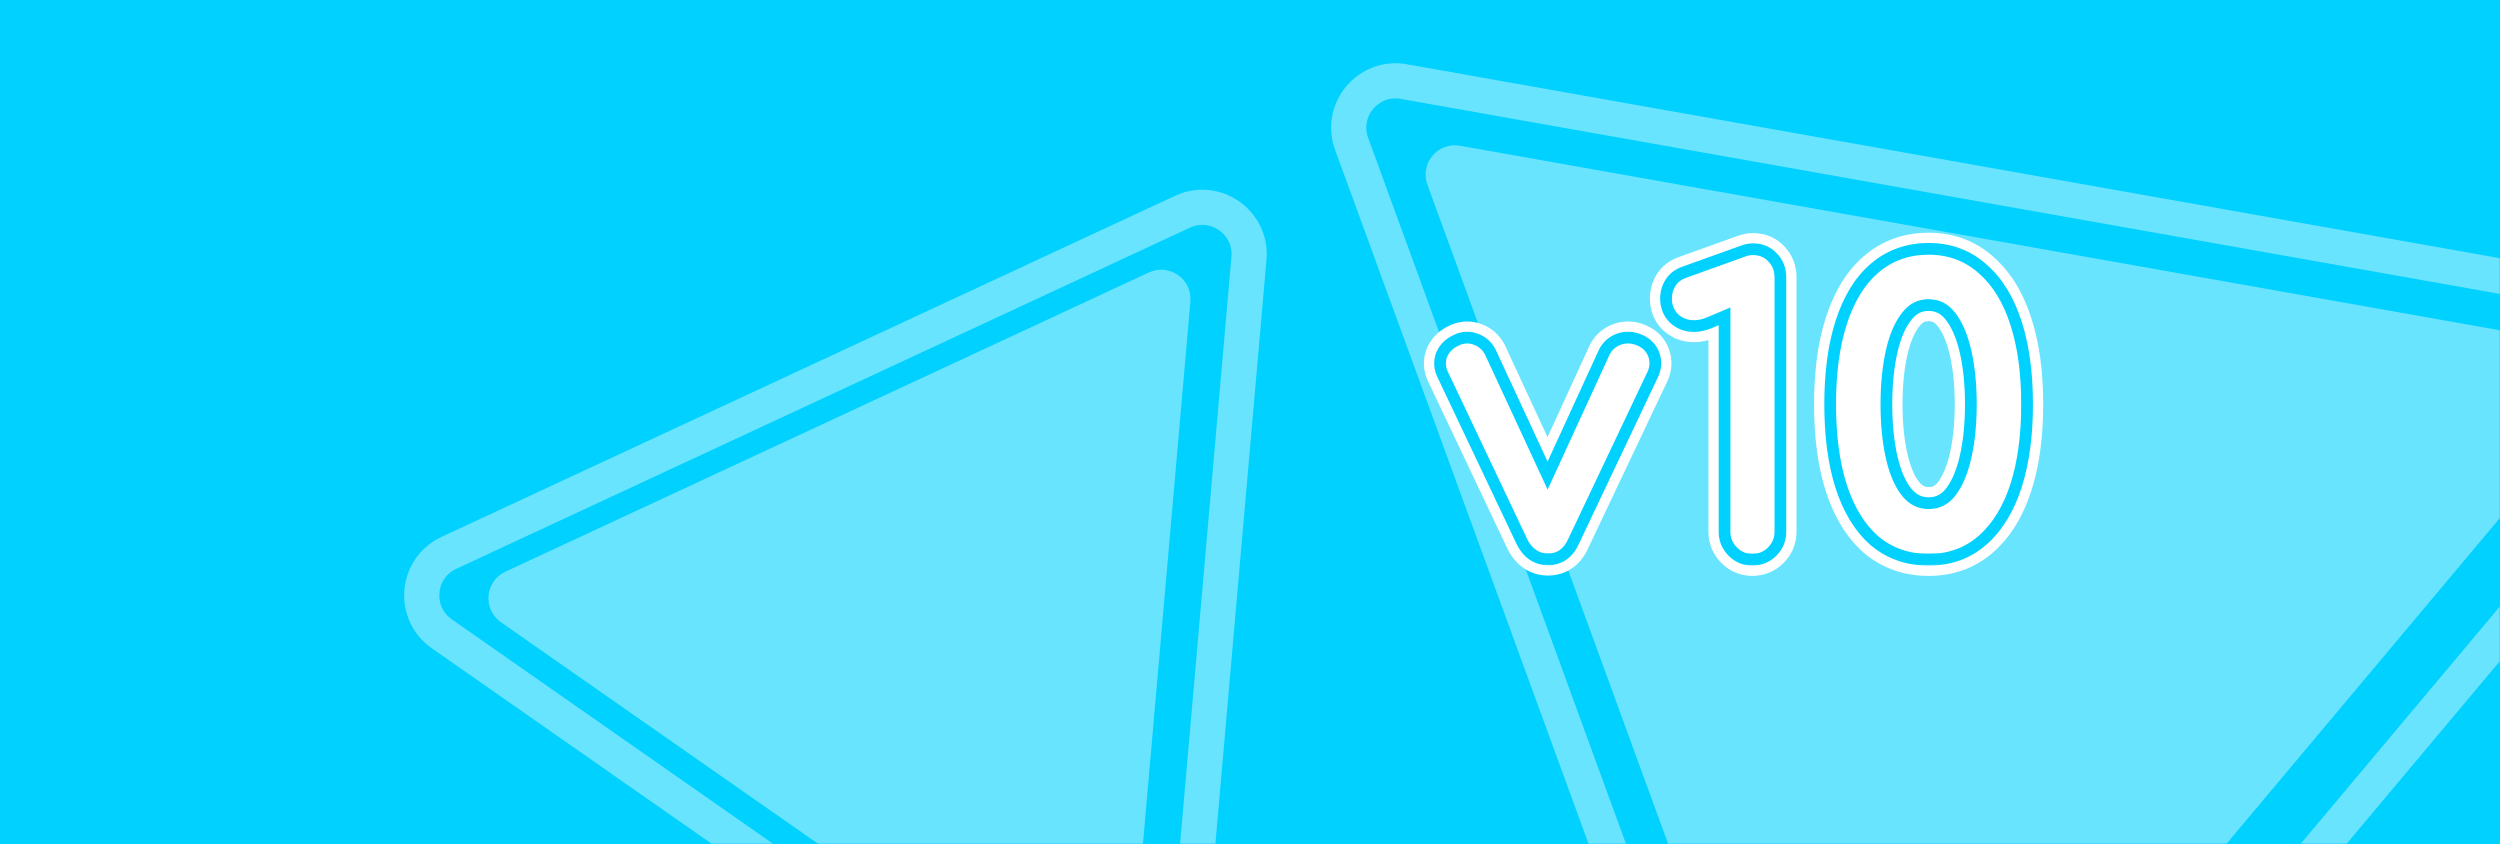 <svg width="853" height="288" viewBox="0 0 853 288" fill="none" xmlns="http://www.w3.org/2000/svg">
<rect width="853" height="288" fill="#00D1FF"/>
<mask id="mask0_85_2" style="mask-type:alpha" maskUnits="userSpaceOnUse" x="0" y="0" width="853" height="288">
<rect width="853" height="288" fill="#00D181"/>
</mask>
<g mask="url(#mask0_85_2)">
<path d="M914.848 105.178L478.997 27.837C466.854 25.682 456.942 37.495 461.172 49.079L613.023 464.878C617.246 476.44 632.397 479.103 640.309 469.674L924.309 131.216C932.221 121.787 926.968 107.328 914.848 105.178Z" stroke="#68E4FF" stroke-width="12"/>
<path d="M487.024 63.01C484.379 55.77 490.575 48.387 498.164 49.733L882.711 117.971C890.286 119.315 893.57 128.352 888.624 134.245L638.054 432.863C633.109 438.757 623.639 437.092 621 429.866L487.024 63.01Z" fill="#68E4FF"/>
<path d="M403.462 72.245L153.16 188.632C141.977 193.831 140.633 209.194 150.743 216.256L377.032 374.339C387.123 381.388 401.061 374.879 402.134 362.617L426.147 88.148C427.22 75.886 414.623 67.055 403.462 72.245Z" stroke="#68E4FF" stroke-width="12"/>
<path d="M170.928 212.316C164.609 207.902 165.449 198.3 172.438 195.05L391.986 92.964C398.962 89.72 406.835 95.239 406.164 102.903L385.102 343.649C384.431 351.313 375.72 355.381 369.413 350.975L170.928 212.316Z" fill="#68E4FF"/>
<path d="M522.056 183.648L514.376 187.29C514.416 187.374 514.457 187.458 514.5 187.541L522.056 183.648ZM494.92 126.432L487.229 130.051C487.233 130.059 487.236 130.067 487.24 130.074L494.92 126.432ZM494.664 122.208L486.804 118.972C486.77 119.055 486.737 119.139 486.705 119.223L494.664 122.208ZM497.992 118.88L501.631 126.562C501.745 126.508 501.858 126.451 501.969 126.392L497.992 118.88ZM502.344 118.496L499.515 126.511C499.562 126.528 499.609 126.544 499.656 126.56L502.344 118.496ZM505.8 121.44L513.511 117.864C513.448 117.729 513.382 117.595 513.312 117.463L505.8 121.44ZM531.144 176.096V184.596C534.045 184.596 536.746 183.116 538.308 180.671C539.869 178.225 540.076 175.152 538.855 172.52L531.144 176.096ZM525 176.096L517.275 172.55C516.067 175.182 516.282 178.247 517.845 180.685C519.408 183.122 522.104 184.596 525 184.596V176.096ZM550.088 121.44L542.576 117.463C542.501 117.605 542.43 117.748 542.363 117.894L550.088 121.44ZM553.544 118.496L550.984 110.391C550.942 110.404 550.899 110.418 550.856 110.432L553.544 118.496ZM558.408 118.88L554.769 126.562C554.831 126.591 554.893 126.62 554.956 126.647L558.408 118.88ZM561.48 122.08L569.495 119.251L569.495 119.251L561.48 122.08ZM561.224 126.432L568.904 130.074C568.908 130.067 568.911 130.059 568.915 130.051L561.224 126.432ZM534.088 183.648L526.408 180.006C526.388 180.047 526.369 180.089 526.35 180.131L534.088 183.648ZM528.2 179.372C528.3 179.372 528.504 179.387 528.77 179.466C529.041 179.548 529.291 179.671 529.495 179.812C529.903 180.092 529.867 180.25 529.612 179.755L514.5 187.541C517.06 192.511 521.678 196.372 528.2 196.372V179.372ZM529.736 180.006L502.6 122.79L487.24 130.074L514.376 187.29L529.736 180.006ZM502.611 122.813C502.666 122.93 502.798 123.265 502.828 123.774C502.86 124.3 502.771 124.797 502.623 125.193L486.705 119.223C485.304 122.961 485.677 126.753 487.229 130.051L502.611 122.813ZM502.524 125.444C502.395 125.757 502.193 126.06 501.954 126.298C501.729 126.524 501.576 126.588 501.631 126.562L494.353 111.198C491.115 112.732 488.322 115.285 486.804 118.972L502.524 125.444ZM501.969 126.392C501.819 126.471 501.454 126.628 500.915 126.675C500.362 126.724 499.87 126.637 499.515 126.511L505.173 110.481C501.32 109.121 497.407 109.572 494.015 111.368L501.969 126.392ZM499.656 126.56C499.462 126.495 499.159 126.352 498.848 126.087C498.539 125.823 498.364 125.561 498.288 125.417L513.312 117.463C511.537 114.11 508.673 111.646 505.032 110.432L499.656 126.56ZM498.089 125.016L523.433 179.672L538.855 172.52L513.511 117.864L498.089 125.016ZM531.144 167.596H525V184.596H531.144V167.596ZM532.725 179.642L557.813 124.986L542.363 117.894L517.275 172.55L532.725 179.642ZM557.6 125.417C557.524 125.561 557.349 125.823 557.04 126.087C556.729 126.352 556.426 126.495 556.232 126.56L550.856 110.432C547.215 111.646 544.351 114.11 542.576 117.463L557.6 125.417ZM556.104 126.601C555.92 126.659 555.635 126.708 555.307 126.682C554.987 126.656 554.796 126.574 554.769 126.562L562.047 111.198C558.604 109.568 554.772 109.194 550.984 110.391L556.104 126.601ZM554.956 126.647C554.854 126.602 554.544 126.441 554.196 126.079C553.836 125.703 553.595 125.278 553.465 124.909L569.495 119.251C568.129 115.38 565.312 112.647 561.86 111.113L554.956 126.647ZM553.465 124.909C553.366 124.631 553.287 124.226 553.315 123.757C553.342 123.295 553.461 122.966 553.533 122.813L568.915 130.051C570.505 126.672 570.786 122.907 569.495 119.251L553.465 124.909ZM553.544 122.79L526.408 180.006L541.768 187.29L568.904 130.074L553.544 122.79ZM526.35 180.131C526.156 180.557 526.181 180.283 526.701 179.909C526.96 179.724 527.261 179.574 527.572 179.479C527.876 179.386 528.101 179.372 528.2 179.372V196.372C531.122 196.372 534.047 195.562 536.611 193.723C539.094 191.941 540.74 189.555 541.826 187.165L526.35 180.131ZM591.413 103.392H599.913C599.913 100.54 598.482 97.878 596.104 96.304C593.725 94.73 590.716 94.453 588.091 95.568L591.413 103.392ZM582.069 107.36L585.305 115.22C585.334 115.208 585.363 115.196 585.391 115.184L582.069 107.36ZM573.237 106.464L567.227 112.474C567.296 112.543 567.366 112.611 567.437 112.678L573.237 106.464ZM575.669 95.712L578.498 103.727C578.512 103.722 578.527 103.717 578.541 103.712L575.669 95.712ZM595.637 88.544L598.509 96.544C598.604 96.51 598.7 96.474 598.794 96.436L595.637 88.544ZM602.677 89.952L596.254 95.519C596.386 95.672 596.524 95.82 596.667 95.962L602.677 89.952ZM602.549 186.08L608.559 192.09L608.559 192.09L602.549 186.08ZM597.813 179.5C598.052 179.5 598.397 179.551 598.761 179.707C599.116 179.859 599.306 180.032 599.343 180.07L587.323 192.09C590.089 194.857 593.705 196.5 597.813 196.5V179.5ZM599.343 180.07C599.419 180.145 599.596 180.355 599.739 180.699C599.883 181.044 599.913 181.333 599.913 181.472H582.913C582.913 185.544 584.467 189.235 587.323 192.09L599.343 180.07ZM599.913 181.472V103.392H582.913V181.472H599.913ZM588.091 95.568L578.747 99.536L585.391 115.184L594.735 111.216L588.091 95.568ZM578.833 99.5C578.183 99.767 577.923 99.756 577.973 99.756V116.756C580.583 116.756 583.053 116.147 585.305 115.22L578.833 99.5ZM577.973 99.756C577.947 99.756 578.115 99.754 578.389 99.858C578.673 99.966 578.899 100.121 579.037 100.25L567.437 112.678C570.411 115.454 574.113 116.756 577.973 116.756V99.756ZM579.247 100.454C579.462 100.668 579.676 100.977 579.815 101.335C579.948 101.676 579.945 101.886 579.945 101.856H562.945C562.945 105.713 564.254 109.502 567.227 112.474L579.247 100.454ZM579.945 101.856C579.945 101.889 579.94 102.001 579.895 102.164C579.849 102.33 579.781 102.481 579.708 102.599L565.23 93.689C563.682 96.204 562.945 98.997 562.945 101.856H579.945ZM579.708 102.599C579.484 102.963 579.202 103.26 578.924 103.471C578.66 103.672 578.483 103.733 578.498 103.727L572.84 87.697C569.902 88.734 567.109 90.635 565.23 93.689L579.708 102.599ZM578.541 103.712L598.509 96.544L592.765 80.544L572.797 87.712L578.541 103.712ZM598.794 96.436C598.765 96.448 598.694 96.473 598.584 96.495L595.25 79.825C594.287 80.018 593.362 80.299 592.48 80.652L598.794 96.436ZM598.584 96.495C598.584 96.495 598.581 96.495 598.577 96.496C598.572 96.497 598.564 96.498 598.555 96.5C598.535 96.503 598.505 96.507 598.464 96.512C598.384 96.521 598.25 96.532 598.069 96.532V79.532C597.04 79.532 596.084 79.658 595.25 79.825L598.584 96.495ZM598.069 96.532C598.126 96.532 597.86 96.54 597.424 96.358C596.956 96.163 596.544 95.854 596.254 95.519L609.1 84.385C606.113 80.938 602.063 79.532 598.069 79.532V96.532ZM596.667 95.962C596.413 95.709 596.199 95.379 596.071 95.04C595.952 94.725 595.969 94.57 595.969 94.688H612.969C612.969 90.865 611.735 86.989 608.687 83.942L596.667 95.962ZM595.969 94.688V181.472H612.969V94.688H595.969ZM595.969 181.472C595.969 181.333 595.999 181.044 596.143 180.699C596.286 180.355 596.463 180.145 596.539 180.07L608.559 192.09C611.415 189.235 612.969 185.544 612.969 181.472H595.969ZM596.539 180.07C596.652 179.956 596.881 179.777 597.212 179.643C597.535 179.511 597.769 179.5 597.813 179.5V196.5C601.851 196.5 605.621 195.029 608.559 192.09L596.539 180.07ZM641.407 182.112L635.767 188.472C635.81 188.509 635.852 188.546 635.895 188.583L641.407 182.112ZM631.039 164.96L622.939 167.537C622.942 167.546 622.945 167.555 622.948 167.564L631.039 164.96ZM631.039 111.072L639.13 113.676C639.133 113.667 639.136 113.658 639.139 113.649L631.039 111.072ZM641.407 93.92L646.979 100.339L646.987 100.332L641.407 93.92ZM674.559 94.048L668.853 100.348C668.895 100.386 668.936 100.423 668.979 100.46L674.559 94.048ZM685.055 111.328L676.955 113.905C676.958 113.914 676.961 113.923 676.964 113.932L685.055 111.328ZM685.055 164.704L693.146 167.308C693.149 167.299 693.152 167.29 693.155 167.281L685.055 164.704ZM674.559 181.984L680.199 188.344L680.206 188.337L674.559 181.984ZM667.775 169.952L674.377 175.305C674.401 175.277 674.424 175.248 674.446 175.219L667.775 169.952ZM673.535 156.768L681.817 158.679L681.817 158.679L673.535 156.768ZM673.535 119.136L681.817 117.225L681.817 117.225L673.535 119.136ZM648.319 105.952L654.921 111.305C654.945 111.277 654.968 111.248 654.99 111.219L648.319 105.952ZM642.559 119.008L634.277 117.097L642.559 119.008ZM648.319 169.952L641.717 175.305C641.745 175.341 641.774 175.376 641.804 175.411L648.319 169.952ZM658.047 179.5C653.426 179.5 649.875 178.159 646.919 175.641L635.895 188.583C642.155 193.916 649.697 196.5 658.047 196.5V179.5ZM647.047 175.752C643.948 173.004 641.186 168.743 639.13 162.356L622.948 167.564C625.671 176.025 629.821 183.198 635.767 188.472L647.047 175.752ZM639.139 162.383C637.086 155.931 635.955 147.845 635.955 137.952H618.955C618.955 149.051 620.213 158.97 622.939 167.537L639.139 162.383ZM635.955 137.952C635.955 128.055 637.087 120.025 639.13 113.676L622.948 108.468C620.212 116.967 618.955 126.857 618.955 137.952H635.955ZM639.139 113.649C641.201 107.17 643.953 102.965 646.979 100.339L635.835 87.501C629.816 92.725 625.656 99.956 622.939 108.495L639.139 113.649ZM646.987 100.332C649.948 97.755 653.476 96.404 658.047 96.404V79.404C649.648 79.404 642.082 82.064 635.827 87.508L646.987 100.332ZM658.047 96.404C662.568 96.404 665.998 97.762 668.853 100.348L680.265 87.748C674.075 82.142 666.496 79.404 658.047 79.404V96.404ZM668.979 100.46C672.116 103.191 674.904 107.458 676.955 113.905L693.155 108.751C690.428 100.18 686.218 92.927 680.139 87.636L668.979 100.46ZM676.964 113.932C679.011 120.292 680.139 128.242 680.139 137.952H697.139C697.139 127.011 695.878 117.212 693.146 108.724L676.964 113.932ZM680.139 137.952C680.139 147.658 679.012 155.663 676.955 162.127L693.155 167.281C695.877 158.726 697.139 148.897 697.139 137.952H680.139ZM676.964 162.1C674.918 168.456 672.121 172.778 668.912 175.631L680.206 188.337C686.213 182.998 690.413 175.8 693.146 167.308L676.964 162.1ZM668.919 175.624C666.071 178.151 662.619 179.5 658.047 179.5V196.5C666.446 196.5 674.002 193.839 680.199 188.344L668.919 175.624ZM658.047 183.188C664.638 183.188 670.27 180.371 674.377 175.305L661.173 164.599C660.16 165.847 659.306 166.188 658.047 166.188V183.188ZM674.446 175.219C678.021 170.691 680.355 165.014 681.817 158.679L665.253 154.857C664.155 159.615 662.649 162.727 661.103 164.685L674.446 175.219ZM681.817 158.679C683.27 152.382 683.955 145.452 683.955 137.952H666.955C666.955 144.446 666.36 150.06 665.253 154.857L681.817 158.679ZM683.955 137.952C683.955 130.452 683.27 123.522 681.817 117.225L665.253 121.047C666.36 125.844 666.955 131.458 666.955 137.952H683.955ZM681.817 117.225C680.355 110.89 678.021 105.213 674.446 100.685L661.103 111.219C662.649 113.177 664.155 116.289 665.253 121.047L681.817 117.225ZM674.446 100.685C670.373 95.525 664.728 92.588 658.047 92.588V109.588C659.217 109.588 660.057 109.894 661.103 111.219L674.446 100.685ZM658.047 92.588C651.366 92.588 645.721 95.525 641.647 100.685L654.99 111.219C656.037 109.894 656.877 109.588 658.047 109.588V92.588ZM641.717 100.599C638.083 105.08 635.738 110.763 634.277 117.097L650.841 120.919C651.94 116.159 653.435 113.139 654.921 111.305L641.717 100.599ZM634.277 117.097C632.822 123.4 632.139 130.375 632.139 137.952H649.139C649.139 131.364 649.736 125.709 650.841 120.919L634.277 117.097ZM632.139 137.952C632.139 145.529 632.822 152.504 634.277 158.807L650.841 154.985C649.736 150.195 649.139 144.54 649.139 137.952H632.139ZM634.277 158.807C635.738 165.141 638.083 170.824 641.717 175.305L654.921 164.599C653.435 162.765 651.94 159.745 650.841 154.985L634.277 158.807ZM641.804 175.411C645.93 180.336 651.491 183.188 658.047 183.188V166.188C656.923 166.188 655.998 165.882 654.834 164.493L641.804 175.411Z" fill="white"/>
<mask id="path-8-outside-1_85_2" maskUnits="userSpaceOnUse" x="489" y="82" width="205" height="111" fill="black">
<rect fill="white" x="489" y="82" width="205" height="111"/>
<path d="M528.2 187.872C525.555 187.872 523.507 186.464 522.056 183.648L494.92 126.432C494.237 124.981 494.152 123.573 494.664 122.208C495.261 120.757 496.371 119.648 497.992 118.88C499.443 118.112 500.893 117.984 502.344 118.496C503.88 119.008 505.032 119.989 505.8 121.44L531.144 176.096H525L550.088 121.44C550.856 119.989 552.008 119.008 553.544 118.496C555.165 117.984 556.787 118.112 558.408 118.88C559.944 119.563 560.968 120.629 561.48 122.08C561.992 123.531 561.907 124.981 561.224 126.432L534.088 183.648C532.808 186.464 530.845 187.872 528.2 187.872ZM597.813 188C596.106 188 594.613 187.36 593.333 186.08C592.053 184.8 591.413 183.264 591.413 181.472V103.392L582.069 107.36C580.618 107.957 579.253 108.256 577.973 108.256C576.096 108.256 574.517 107.659 573.237 106.464C572.042 105.269 571.445 103.733 571.445 101.856C571.445 100.491 571.786 99.253 572.469 98.144C573.152 97.035 574.218 96.224 575.669 95.712L595.637 88.544C596.064 88.373 596.49 88.245 596.917 88.16C597.344 88.075 597.728 88.032 598.069 88.032C600.032 88.032 601.568 88.672 602.677 89.952C603.872 91.147 604.469 92.725 604.469 94.688V181.472C604.469 183.264 603.829 184.8 602.549 186.08C601.269 187.36 599.69 188 597.813 188ZM658.047 188C651.562 188 646.015 186.037 641.407 182.112C636.884 178.101 633.428 172.384 631.039 164.96C628.65 157.451 627.455 148.448 627.455 137.952C627.455 127.456 628.65 118.496 631.039 111.072C633.428 103.563 636.884 97.845 641.407 93.92C646.015 89.909 651.562 87.904 658.047 87.904C664.532 87.904 670.036 89.952 674.559 94.048C679.167 98.059 682.666 103.819 685.055 111.328C687.444 118.752 688.639 127.627 688.639 137.952C688.639 148.277 687.444 157.195 685.055 164.704C682.666 172.128 679.167 177.888 674.559 181.984C670.036 185.995 664.532 188 658.047 188ZM658.047 174.688C661.972 174.688 665.215 173.109 667.775 169.952C670.335 166.709 672.255 162.315 673.535 156.768C674.815 151.221 675.455 144.949 675.455 137.952C675.455 130.955 674.815 124.683 673.535 119.136C672.255 113.589 670.335 109.195 667.775 105.952C665.215 102.709 661.972 101.088 658.047 101.088C654.122 101.088 650.879 102.709 648.319 105.952C645.759 109.109 643.839 113.461 642.559 119.008C641.279 124.555 640.639 130.869 640.639 137.952C640.639 145.035 641.279 151.349 642.559 156.896C643.839 162.443 645.759 166.795 648.319 169.952C650.964 173.109 654.207 174.688 658.047 174.688Z"/>
</mask>
<path d="M522.056 183.648L517.538 185.791L517.574 185.865L517.611 185.938L522.056 183.648ZM494.92 126.432L490.396 128.561L490.399 128.568L490.402 128.575L494.92 126.432ZM494.664 122.208L490.041 120.304L490.01 120.378L489.982 120.452L494.664 122.208ZM497.992 118.88L500.132 123.399L500.233 123.351L500.331 123.299L497.992 118.88ZM502.344 118.496L500.68 123.211L500.721 123.226L500.763 123.239L502.344 118.496ZM505.8 121.44L510.336 119.337L510.281 119.217L510.219 119.101L505.8 121.44ZM531.144 176.096V181.096H538.974L535.68 173.993L531.144 176.096ZM525 176.096L520.456 174.01L517.203 181.096H525V176.096ZM550.088 121.44L545.669 119.101L545.603 119.226L545.544 119.354L550.088 121.44ZM553.544 118.496L552.038 113.728L552.001 113.74L551.963 113.753L553.544 118.496ZM558.408 118.88L556.268 123.399L556.322 123.425L556.377 123.449L558.408 118.88ZM561.48 122.08L566.195 120.416L566.195 120.416L561.48 122.08ZM561.224 126.432L565.742 128.575L565.745 128.568L565.748 128.561L561.224 126.432ZM534.088 183.648L529.57 181.505L529.553 181.542L529.536 181.579L534.088 183.648ZM528.2 182.872C527.835 182.872 527.299 182.907 526.501 181.358L517.611 185.938C519.715 190.021 523.274 192.872 528.2 192.872V182.872ZM526.574 181.505L499.438 124.289L490.402 128.575L517.538 185.791L526.574 181.505ZM499.444 124.303C499.389 124.186 499.362 124.104 499.349 124.055C499.342 124.03 499.339 124.013 499.337 124.002C499.335 123.991 499.335 123.986 499.335 123.986C499.335 123.985 499.335 123.987 499.335 123.991C499.335 123.995 499.334 123.998 499.334 124C499.333 124.007 499.334 123.996 499.346 123.964L489.982 120.452C488.947 123.213 489.202 126.024 490.396 128.561L499.444 124.303ZM499.287 124.112C499.343 123.977 499.462 123.716 500.132 123.399L495.852 114.361C493.279 115.58 491.18 117.538 490.041 120.304L499.287 124.112ZM500.331 123.299C500.542 123.187 500.626 123.187 500.607 123.189C500.603 123.189 500.599 123.189 500.6 123.189C500.602 123.189 500.627 123.192 500.68 123.211L504.008 113.781C501.144 112.77 498.245 113.089 495.653 114.461L500.331 123.299ZM500.763 123.239C501.06 123.339 501.205 123.448 501.381 123.779L510.219 119.101C508.859 116.531 506.7 114.677 503.925 113.753L500.763 123.239ZM501.264 123.543L526.608 178.199L535.68 173.993L510.336 119.337L501.264 123.543ZM531.144 171.096H525V181.096H531.144V171.096ZM529.544 178.182L554.632 123.526L545.544 119.354L520.456 174.01L529.544 178.182ZM554.507 123.779C554.683 123.448 554.828 123.339 555.125 123.239L551.963 113.753C549.188 114.677 547.029 116.531 545.669 119.101L554.507 123.779ZM555.05 123.264C555.397 123.154 555.717 123.138 556.268 123.399L560.548 114.361C557.856 113.086 554.934 112.814 552.038 113.728L555.05 123.264ZM556.377 123.449C556.634 123.563 556.715 123.648 556.721 123.655C556.727 123.661 556.729 123.664 556.732 123.668C556.735 123.673 556.748 123.695 556.765 123.744L566.195 120.416C565.18 117.542 563.101 115.494 560.439 114.311L556.377 123.449ZM556.765 123.744C556.813 123.879 556.81 123.94 556.809 123.962C556.807 123.989 556.798 124.095 556.7 124.303L565.748 128.561C566.964 125.976 567.165 123.164 566.195 120.416L556.765 123.744ZM556.706 124.289L529.57 181.505L538.606 185.791L565.742 128.575L556.706 124.289ZM529.536 181.579C529.159 182.41 528.839 182.683 528.741 182.753C528.691 182.79 528.582 182.872 528.2 182.872V192.872C530.464 192.872 532.658 192.25 534.571 190.879C536.435 189.541 537.737 187.702 538.64 185.717L529.536 181.579ZM591.413 103.392H596.413V95.837L589.459 98.79L591.413 103.392ZM582.069 107.36L583.973 111.983L583.998 111.973L584.023 111.962L582.069 107.36ZM573.237 106.464L569.701 110L569.762 110.06L569.825 110.119L573.237 106.464ZM575.669 95.712L577.333 100.427L577.346 100.422L577.358 100.418L575.669 95.712ZM595.637 88.544L597.326 93.25L597.411 93.22L597.494 93.186L595.637 88.544ZM602.677 89.952L598.899 93.227L599.015 93.361L599.141 93.487L602.677 89.952ZM602.549 186.08L606.085 189.616L606.085 189.616L602.549 186.08ZM597.813 183C597.519 183 597.274 182.95 596.869 182.544L589.797 189.616C591.952 191.77 594.694 193 597.813 193V183ZM596.869 182.544C596.516 182.191 596.413 181.923 596.413 181.472H586.413C586.413 184.605 587.59 187.409 589.797 189.616L596.869 182.544ZM596.413 181.472V103.392H586.413V181.472H596.413ZM589.459 98.79L580.115 102.758L584.023 111.962L593.367 107.994L589.459 98.79ZM580.165 102.737C579.186 103.14 578.471 103.256 577.973 103.256V113.256C580.035 113.256 582.051 112.775 583.973 111.983L580.165 102.737ZM577.973 103.256C577.262 103.256 576.932 103.073 576.649 102.809L569.825 110.119C572.102 112.244 574.929 113.256 577.973 113.256V103.256ZM576.773 102.928C576.624 102.78 576.445 102.569 576.445 101.856H566.445C566.445 104.898 567.461 107.759 569.701 110L576.773 102.928ZM576.445 101.856C576.445 101.369 576.553 101.047 576.727 100.764L568.211 95.523C567.019 97.46 566.445 99.612 566.445 101.856H576.445ZM576.727 100.764C576.736 100.751 576.75 100.728 576.806 100.685C576.871 100.636 577.026 100.535 577.333 100.427L574.005 90.997C571.679 91.818 569.597 93.27 568.211 95.523L576.727 100.764ZM577.358 100.418L597.326 93.25L593.948 83.838L573.98 91.006L577.358 100.418ZM597.494 93.186C597.653 93.123 597.787 93.085 597.898 93.063L595.936 83.257C595.194 83.406 594.474 83.624 593.78 83.902L597.494 93.186ZM597.898 93.063C597.986 93.045 598.045 93.037 598.077 93.033C598.109 93.03 598.105 93.032 598.069 93.032V83.032C597.323 83.032 596.603 83.124 595.936 83.257L597.898 93.063ZM598.069 93.032C598.507 93.032 598.71 93.103 598.77 93.127C598.811 93.144 598.841 93.16 598.899 93.227L606.455 86.677C604.241 84.123 601.227 83.032 598.069 83.032V93.032ZM599.141 93.487C599.246 93.592 599.469 93.82 599.469 94.688H609.469C609.469 91.631 608.497 88.701 606.213 86.416L599.141 93.487ZM599.469 94.688V181.472H609.469V94.688H599.469ZM599.469 181.472C599.469 181.923 599.366 182.191 599.013 182.544L606.085 189.616C608.292 187.409 609.469 184.605 609.469 181.472H599.469ZM599.013 182.544C598.709 182.849 598.419 183 597.813 183V193C600.961 193 603.829 191.871 606.085 189.616L599.013 182.544ZM641.407 182.112L638.09 185.853L638.127 185.886L638.165 185.918L641.407 182.112ZM631.039 164.96L626.274 166.476L626.277 166.484L626.279 166.492L631.039 164.96ZM631.039 111.072L635.799 112.604L635.801 112.596L635.804 112.588L631.039 111.072ZM641.407 93.92L644.684 97.696L644.69 97.692L641.407 93.92ZM674.559 94.048L671.203 97.754L671.239 97.787L671.276 97.82L674.559 94.048ZM685.055 111.328L680.29 112.844L680.293 112.852L680.295 112.86L685.055 111.328ZM685.055 164.704L689.815 166.236L689.817 166.228L689.82 166.22L685.055 164.704ZM674.559 181.984L677.876 185.725L677.881 185.721L674.559 181.984ZM667.775 169.952L671.659 173.101L671.679 173.076L671.699 173.05L667.775 169.952ZM673.535 156.768L678.407 157.892L678.407 157.892L673.535 156.768ZM673.535 119.136L678.407 118.012L678.407 118.012L673.535 119.136ZM648.319 105.952L652.203 109.101L652.223 109.076L652.243 109.05L648.319 105.952ZM642.559 119.008L637.687 117.884L642.559 119.008ZM648.319 169.952L644.435 173.101L644.461 173.132L644.486 173.163L648.319 169.952ZM658.047 183C652.658 183 648.285 181.403 644.649 178.306L638.165 185.918C643.745 190.672 650.465 193 658.047 193V183ZM644.724 178.371C641.039 175.103 637.992 170.242 635.799 163.428L626.279 166.492C628.865 174.526 632.729 181.1 638.09 185.853L644.724 178.371ZM635.804 163.444C633.612 156.557 632.455 148.093 632.455 137.952H622.455C622.455 148.803 623.687 158.345 626.274 166.476L635.804 163.444ZM632.455 137.952C632.455 127.808 633.613 119.395 635.799 112.604L626.279 109.54C623.686 117.597 622.455 127.104 622.455 137.952H632.455ZM635.804 112.588C638 105.684 641.042 100.857 644.684 97.696L638.13 90.144C632.726 94.834 628.856 101.441 626.274 109.556L635.804 112.588ZM644.69 97.692C648.328 94.525 652.687 92.904 658.047 92.904V82.904C650.436 82.904 643.702 85.294 638.124 90.148L644.69 97.692ZM658.047 92.904C663.377 92.904 667.661 94.546 671.203 97.754L677.915 90.342C672.412 85.358 665.688 82.904 658.047 82.904V92.904ZM671.276 97.82C675.019 101.077 678.1 105.959 680.29 112.844L689.82 109.812C687.232 101.678 683.315 95.04 677.842 90.276L671.276 97.82ZM680.295 112.86C682.483 119.658 683.639 127.989 683.639 137.952H693.639C693.639 127.265 692.405 117.846 689.815 109.796L680.295 112.86ZM683.639 137.952C683.639 147.913 682.484 156.294 680.29 163.188L689.82 166.22C692.405 158.095 693.639 148.642 693.639 137.952H683.639ZM680.295 163.172C678.108 169.968 675.022 174.882 671.237 178.247L677.881 185.721C683.312 180.894 687.223 174.288 689.815 166.236L680.295 163.172ZM671.242 178.243C667.704 181.381 663.407 183 658.047 183V193C665.658 193 672.369 190.609 677.876 185.725L671.242 178.243ZM658.047 179.688C663.541 179.688 668.188 177.381 671.659 173.101L663.891 166.803C662.242 168.838 660.404 169.688 658.047 169.688V179.688ZM671.699 173.05C674.856 169.052 677.02 163.903 678.407 157.892L668.663 155.644C667.49 160.727 665.814 164.367 663.851 166.854L671.699 173.05ZM678.407 157.892C679.789 151.904 680.455 145.245 680.455 137.952H670.455C670.455 144.654 669.841 150.538 668.663 155.644L678.407 157.892ZM680.455 137.952C680.455 130.659 679.789 124 678.407 118.012L668.663 120.26C669.841 125.366 670.455 131.25 670.455 137.952H680.455ZM678.407 118.012C677.02 112.001 674.856 106.852 671.699 102.854L663.851 109.05C665.814 111.537 667.49 115.177 668.663 120.26L678.407 118.012ZM671.699 102.854C668.249 98.483 663.593 96.088 658.047 96.088V106.088C660.351 106.088 662.181 106.936 663.851 109.05L671.699 102.854ZM658.047 96.088C652.501 96.088 647.845 98.483 644.395 102.854L652.243 109.05C653.913 106.936 655.743 106.088 658.047 106.088V96.088ZM644.435 102.803C641.244 106.739 639.074 111.874 637.687 117.884L647.431 120.132C648.604 115.048 650.274 111.48 652.203 109.101L644.435 102.803ZM637.687 117.884C636.304 123.876 635.639 130.579 635.639 137.952H645.639C645.639 131.16 646.254 125.234 647.431 120.132L637.687 117.884ZM635.639 137.952C635.639 145.325 636.304 152.028 637.687 158.02L647.431 155.772C646.254 150.67 645.639 144.744 645.639 137.952H635.639ZM637.687 158.02C639.074 164.03 641.244 169.165 644.435 173.101L652.203 166.803C650.274 164.424 648.604 160.856 647.431 155.772L637.687 158.02ZM644.486 173.163C648.003 177.36 652.609 179.688 658.047 179.688V169.688C655.805 169.688 653.926 168.858 652.152 166.741L644.486 173.163Z" fill="#00D1FF" mask="url(#path-8-outside-1_85_2)"/>
<mask id="path-10-outside-2_85_2" maskUnits="userSpaceOnUse" x="493" y="86" width="197" height="103" fill="black">
<rect fill="white" x="493" y="86" width="197" height="103"/>
<path d="M528.2 187.872C525.555 187.872 523.507 186.464 522.056 183.648L494.92 126.432C494.237 124.981 494.152 123.573 494.664 122.208C495.261 120.757 496.371 119.648 497.992 118.88C499.443 118.112 500.893 117.984 502.344 118.496C503.88 119.008 505.032 119.989 505.8 121.44L531.144 176.096H525L550.088 121.44C550.856 119.989 552.008 119.008 553.544 118.496C555.165 117.984 556.787 118.112 558.408 118.88C559.944 119.563 560.968 120.629 561.48 122.08C561.992 123.531 561.907 124.981 561.224 126.432L534.088 183.648C532.808 186.464 530.845 187.872 528.2 187.872ZM597.813 188C596.106 188 594.613 187.36 593.333 186.08C592.053 184.8 591.413 183.264 591.413 181.472V103.392L582.069 107.36C580.618 107.957 579.253 108.256 577.973 108.256C576.096 108.256 574.517 107.659 573.237 106.464C572.042 105.269 571.445 103.733 571.445 101.856C571.445 100.491 571.786 99.253 572.469 98.144C573.152 97.035 574.218 96.224 575.669 95.712L595.637 88.544C596.064 88.373 596.49 88.245 596.917 88.16C597.344 88.075 597.728 88.032 598.069 88.032C600.032 88.032 601.568 88.672 602.677 89.952C603.872 91.147 604.469 92.725 604.469 94.688V181.472C604.469 183.264 603.829 184.8 602.549 186.08C601.269 187.36 599.69 188 597.813 188ZM658.047 188C651.562 188 646.015 186.037 641.407 182.112C636.884 178.101 633.428 172.384 631.039 164.96C628.65 157.451 627.455 148.448 627.455 137.952C627.455 127.456 628.65 118.496 631.039 111.072C633.428 103.563 636.884 97.845 641.407 93.92C646.015 89.909 651.562 87.904 658.047 87.904C664.532 87.904 670.036 89.952 674.559 94.048C679.167 98.059 682.666 103.819 685.055 111.328C687.444 118.752 688.639 127.627 688.639 137.952C688.639 148.277 687.444 157.195 685.055 164.704C682.666 172.128 679.167 177.888 674.559 181.984C670.036 185.995 664.532 188 658.047 188ZM658.047 174.688C661.972 174.688 665.215 173.109 667.775 169.952C670.335 166.709 672.255 162.315 673.535 156.768C674.815 151.221 675.455 144.949 675.455 137.952C675.455 130.955 674.815 124.683 673.535 119.136C672.255 113.589 670.335 109.195 667.775 105.952C665.215 102.709 661.972 101.088 658.047 101.088C654.122 101.088 650.879 102.709 648.319 105.952C645.759 109.109 643.839 113.461 642.559 119.008C641.279 124.555 640.639 130.869 640.639 137.952C640.639 145.035 641.279 151.349 642.559 156.896C643.839 162.443 645.759 166.795 648.319 169.952C650.964 173.109 654.207 174.688 658.047 174.688Z"/>
</mask>
<path d="M528.2 187.872C525.555 187.872 523.507 186.464 522.056 183.648L494.92 126.432C494.237 124.981 494.152 123.573 494.664 122.208C495.261 120.757 496.371 119.648 497.992 118.88C499.443 118.112 500.893 117.984 502.344 118.496C503.88 119.008 505.032 119.989 505.8 121.44L531.144 176.096H525L550.088 121.44C550.856 119.989 552.008 119.008 553.544 118.496C555.165 117.984 556.787 118.112 558.408 118.88C559.944 119.563 560.968 120.629 561.48 122.08C561.992 123.531 561.907 124.981 561.224 126.432L534.088 183.648C532.808 186.464 530.845 187.872 528.2 187.872ZM597.813 188C596.106 188 594.613 187.36 593.333 186.08C592.053 184.8 591.413 183.264 591.413 181.472V103.392L582.069 107.36C580.618 107.957 579.253 108.256 577.973 108.256C576.096 108.256 574.517 107.659 573.237 106.464C572.042 105.269 571.445 103.733 571.445 101.856C571.445 100.491 571.786 99.253 572.469 98.144C573.152 97.035 574.218 96.224 575.669 95.712L595.637 88.544C596.064 88.373 596.49 88.245 596.917 88.16C597.344 88.075 597.728 88.032 598.069 88.032C600.032 88.032 601.568 88.672 602.677 89.952C603.872 91.147 604.469 92.725 604.469 94.688V181.472C604.469 183.264 603.829 184.8 602.549 186.08C601.269 187.36 599.69 188 597.813 188ZM658.047 188C651.562 188 646.015 186.037 641.407 182.112C636.884 178.101 633.428 172.384 631.039 164.96C628.65 157.451 627.455 148.448 627.455 137.952C627.455 127.456 628.65 118.496 631.039 111.072C633.428 103.563 636.884 97.845 641.407 93.92C646.015 89.909 651.562 87.904 658.047 87.904C664.532 87.904 670.036 89.952 674.559 94.048C679.167 98.059 682.666 103.819 685.055 111.328C687.444 118.752 688.639 127.627 688.639 137.952C688.639 148.277 687.444 157.195 685.055 164.704C682.666 172.128 679.167 177.888 674.559 181.984C670.036 185.995 664.532 188 658.047 188ZM658.047 174.688C661.972 174.688 665.215 173.109 667.775 169.952C670.335 166.709 672.255 162.315 673.535 156.768C674.815 151.221 675.455 144.949 675.455 137.952C675.455 130.955 674.815 124.683 673.535 119.136C672.255 113.589 670.335 109.195 667.775 105.952C665.215 102.709 661.972 101.088 658.047 101.088C654.122 101.088 650.879 102.709 648.319 105.952C645.759 109.109 643.839 113.461 642.559 119.008C641.279 124.555 640.639 130.869 640.639 137.952C640.639 145.035 641.279 151.349 642.559 156.896C643.839 162.443 645.759 166.795 648.319 169.952C650.964 173.109 654.207 174.688 658.047 174.688Z" fill="white"/>
<path d="M522.056 183.648L521.152 184.077L521.16 184.091L521.167 184.106L522.056 183.648ZM494.92 126.432L494.015 126.858L494.016 126.861L494.92 126.432ZM494.664 122.208L493.739 121.827L493.733 121.842L493.728 121.857L494.664 122.208ZM497.992 118.88L498.42 119.784L498.44 119.774L498.46 119.764L497.992 118.88ZM502.344 118.496L502.011 119.439L502.019 119.442L502.028 119.445L502.344 118.496ZM505.8 121.44L506.707 121.019L506.696 120.995L506.684 120.972L505.8 121.44ZM531.144 176.096V177.096H532.71L532.051 175.675L531.144 176.096ZM525 176.096L524.091 175.679L523.441 177.096H525V176.096ZM550.088 121.44L549.204 120.972L549.191 120.997L549.179 121.023L550.088 121.44ZM553.544 118.496L553.243 117.542L553.235 117.545L553.228 117.547L553.544 118.496ZM558.408 118.88L557.98 119.784L557.991 119.789L558.002 119.794L558.408 118.88ZM561.48 122.08L562.423 121.747L562.423 121.747L561.48 122.08ZM561.224 126.432L562.128 126.861L562.129 126.858L561.224 126.432ZM534.088 183.648L533.184 183.219L533.181 183.227L533.178 183.234L534.088 183.648ZM528.2 186.872C526.011 186.872 524.265 185.753 522.945 183.19L521.167 184.106C522.748 187.175 525.099 188.872 528.2 188.872V186.872ZM522.96 183.219L495.824 126.003L494.016 126.861L521.152 184.077L522.96 183.219ZM495.825 126.006C495.244 124.773 495.193 123.645 495.6 122.559L493.728 121.857C493.111 123.501 493.23 125.19 494.015 126.858L495.825 126.006ZM495.589 122.589C496.078 121.401 496.989 120.462 498.42 119.784L497.564 117.976C495.752 118.834 494.445 120.113 493.739 121.827L495.589 122.589ZM498.46 119.764C499.682 119.117 500.843 119.027 502.011 119.439L502.677 117.553C500.944 116.941 499.203 117.107 497.524 117.996L498.46 119.764ZM502.028 119.445C503.316 119.874 504.267 120.681 504.916 121.908L506.684 120.972C505.797 119.298 504.444 118.142 502.66 117.547L502.028 119.445ZM504.893 121.861L530.237 176.517L532.051 175.675L506.707 121.019L504.893 121.861ZM531.144 175.096H525V177.096H531.144V175.096ZM525.909 176.513L550.997 121.857L549.179 121.023L524.091 175.679L525.909 176.513ZM550.972 121.908C551.621 120.681 552.572 119.874 553.86 119.445L553.228 117.547C551.444 118.142 550.091 119.298 549.204 120.972L550.972 121.908ZM553.845 119.45C555.212 119.018 556.573 119.117 557.98 119.784L558.836 117.976C557.001 117.107 555.119 116.95 553.243 117.542L553.845 119.45ZM558.002 119.794C559.313 120.376 560.126 121.247 560.537 122.413L562.423 121.747C561.811 120.012 560.575 118.749 558.814 117.966L558.002 119.794ZM560.537 122.413C560.957 123.604 560.895 124.782 560.319 126.006L562.129 126.858C562.918 125.18 563.027 123.457 562.423 121.747L560.537 122.413ZM560.32 126.003L533.184 183.219L534.992 184.077L562.128 126.861L560.32 126.003ZM533.178 183.234C532.59 184.527 531.878 185.426 531.073 186.003C530.278 186.574 529.334 186.872 528.2 186.872V188.872C529.711 188.872 531.071 188.466 532.239 187.629C533.397 186.798 534.306 185.585 534.998 184.062L533.178 183.234ZM591.413 103.392H592.413V101.881L591.022 102.472L591.413 103.392ZM582.069 107.36L582.45 108.285L582.46 108.28L582.069 107.36ZM573.237 106.464L572.53 107.171L572.542 107.183L572.555 107.195L573.237 106.464ZM575.669 95.712L576.002 96.655L576.007 96.653L575.669 95.712ZM595.637 88.544L595.975 89.485L595.992 89.479L596.008 89.472L595.637 88.544ZM602.677 89.952L601.921 90.607L601.945 90.634L601.97 90.659L602.677 89.952ZM602.549 186.08L603.256 186.787L603.256 186.787L602.549 186.08ZM597.813 187C596.389 187 595.145 186.478 594.04 185.373L592.626 186.787C594.081 188.242 595.824 189 597.813 189V187ZM594.04 185.373C592.946 184.278 592.413 182.996 592.413 181.472H590.413C590.413 183.532 591.16 185.322 592.626 186.787L594.04 185.373ZM592.413 181.472V103.392H590.413V181.472H592.413ZM591.022 102.472L581.678 106.44L582.46 108.28L591.804 104.312L591.022 102.472ZM581.688 106.435C580.332 106.994 579.097 107.256 577.973 107.256V109.256C579.409 109.256 580.905 108.921 582.45 108.285L581.688 106.435ZM577.973 107.256C576.329 107.256 575 106.742 573.919 105.733L572.555 107.195C574.034 108.576 575.862 109.256 577.973 109.256V107.256ZM573.944 105.757C572.959 104.771 572.445 103.5 572.445 101.856H570.445C570.445 103.966 571.126 105.767 572.53 107.171L573.944 105.757ZM572.445 101.856C572.445 100.666 572.74 99.612 573.321 98.668L571.617 97.62C570.833 98.895 570.445 100.315 570.445 101.856H572.445ZM573.321 98.668C573.863 97.787 574.726 97.105 576.002 96.655L575.336 94.769C573.71 95.343 572.441 96.282 571.617 97.62L573.321 98.668ZM576.007 96.653L595.975 89.485L595.299 87.603L575.331 94.771L576.007 96.653ZM596.008 89.472C596.382 89.323 596.75 89.213 597.113 89.141L596.721 87.179C596.231 87.277 595.746 87.423 595.266 87.615L596.008 89.472ZM597.113 89.141C597.492 89.065 597.809 89.032 598.069 89.032V87.032C597.647 87.032 597.195 87.085 596.721 87.179L597.113 89.141ZM598.069 89.032C599.793 89.032 601.033 89.582 601.921 90.607L603.433 89.297C602.102 87.762 600.271 87.032 598.069 87.032V89.032ZM601.97 90.659C602.947 91.636 603.469 92.944 603.469 94.688H605.469C605.469 92.507 604.797 90.657 603.384 89.245L601.97 90.659ZM603.469 94.688V181.472H605.469V94.688H603.469ZM603.469 181.472C603.469 182.996 602.936 184.278 601.842 185.373L603.256 186.787C604.722 185.322 605.469 183.532 605.469 181.472H603.469ZM601.842 185.373C600.757 186.458 599.436 187 597.813 187V189C599.945 189 601.781 188.262 603.256 186.787L601.842 185.373ZM641.407 182.112L640.744 182.86L640.751 182.867L640.759 182.873L641.407 182.112ZM631.039 164.96L630.086 165.263L630.087 165.266L631.039 164.96ZM631.039 111.072L631.991 111.378L631.992 111.375L631.039 111.072ZM641.407 93.92L642.062 94.675L642.064 94.674L641.407 93.92ZM674.559 94.048L673.888 94.789L673.895 94.796L673.902 94.802L674.559 94.048ZM685.055 111.328L684.102 111.631L684.103 111.634L685.055 111.328ZM685.055 164.704L686.007 165.01L686.008 165.007L685.055 164.704ZM674.559 181.984L675.222 182.732L675.223 182.731L674.559 181.984ZM667.775 169.952L668.552 170.582L668.56 170.572L667.775 169.952ZM673.535 156.768L674.509 156.993L674.509 156.993L673.535 156.768ZM673.535 119.136L674.509 118.911L674.509 118.911L673.535 119.136ZM648.319 105.952L649.096 106.582L649.104 106.572L648.319 105.952ZM642.559 119.008L641.585 118.783L642.559 119.008ZM648.319 169.952L647.542 170.582L647.547 170.588L647.552 170.594L648.319 169.952ZM658.047 187C651.781 187 646.469 185.11 642.055 181.351L640.759 182.873C645.561 186.964 651.342 189 658.047 189V187ZM642.07 181.364C637.715 177.502 634.341 171.956 631.991 164.654L630.087 165.266C632.516 172.812 636.053 178.701 640.744 182.86L642.07 181.364ZM631.992 164.657C629.642 157.272 628.455 148.377 628.455 137.952H626.455C626.455 148.519 627.657 157.629 630.086 165.263L631.992 164.657ZM628.455 137.952C628.455 127.526 629.642 118.676 631.991 111.378L630.087 110.766C627.657 118.316 626.455 127.386 626.455 137.952H628.455ZM631.992 111.375C634.343 103.987 637.716 98.448 642.062 94.675L640.752 93.165C636.053 97.243 632.514 103.138 630.086 110.769L631.992 111.375ZM642.064 94.674C646.478 90.832 651.787 88.904 658.047 88.904V86.904C651.337 86.904 645.552 88.986 640.75 93.166L642.064 94.674ZM658.047 88.904C664.301 88.904 669.561 90.871 673.888 94.789L675.23 93.307C670.511 89.033 664.763 86.904 658.047 86.904V88.904ZM673.902 94.802C678.337 98.662 681.752 104.247 684.102 111.631L686.008 111.025C683.579 103.391 679.997 97.455 675.216 93.294L673.902 94.802ZM684.103 111.634C686.452 118.933 687.639 127.699 687.639 137.952H689.639C689.639 127.554 688.437 118.571 686.007 111.022L684.103 111.634ZM687.639 137.952C687.639 148.204 686.452 157.015 684.102 164.401L686.008 165.007C688.436 157.375 689.639 148.35 689.639 137.952H687.639ZM684.103 164.398C681.754 171.696 678.338 177.287 673.895 181.237L675.223 182.731C679.996 178.489 683.577 172.56 686.007 165.01L684.103 164.398ZM673.896 181.236C669.57 185.072 664.307 187 658.047 187V189C664.757 189 670.503 186.917 675.222 182.732L673.896 181.236ZM658.047 175.688C662.286 175.688 665.81 173.964 668.552 170.582L666.998 169.322C664.62 172.255 661.659 173.688 658.047 173.688V175.688ZM668.56 170.572C671.239 167.178 673.208 162.632 674.509 156.993L672.561 156.543C671.302 161.997 669.431 166.241 666.99 169.332L668.56 170.572ZM674.509 156.993C675.81 151.358 676.455 145.008 676.455 137.952H674.455C674.455 144.89 673.82 151.085 672.561 156.543L674.509 156.993ZM676.455 137.952C676.455 130.896 675.81 124.546 674.509 118.911L672.561 119.361C673.82 124.819 674.455 131.014 674.455 137.952H676.455ZM674.509 118.911C673.208 113.272 671.239 108.726 668.56 105.332L666.99 106.572C669.431 109.663 671.302 113.907 672.561 119.361L674.509 118.911ZM668.56 105.332C665.822 101.864 662.297 100.088 658.047 100.088V102.088C661.648 102.088 664.608 103.555 666.99 106.572L668.56 105.332ZM658.047 100.088C653.797 100.088 650.272 101.864 647.534 105.332L649.104 106.572C651.486 103.555 654.446 102.088 658.047 102.088V100.088ZM647.542 105.322C644.856 108.635 642.886 113.144 641.585 118.783L643.533 119.233C644.792 113.779 646.662 109.583 649.096 106.582L647.542 105.322ZM641.585 118.783C640.284 124.419 639.639 130.811 639.639 137.952H641.639C641.639 130.927 642.274 124.69 643.533 119.233L641.585 118.783ZM639.639 137.952C639.639 145.093 640.284 151.485 641.585 157.121L643.533 156.671C642.274 151.214 641.639 144.977 641.639 137.952H639.639ZM641.585 157.121C642.886 162.76 644.856 167.269 647.542 170.582L649.096 169.322C646.662 166.321 644.792 162.125 643.533 156.671L641.585 157.121ZM647.552 170.594C650.372 173.96 653.887 175.688 658.047 175.688V173.688C654.527 173.688 651.557 172.259 649.086 169.31L647.552 170.594Z" fill="white" mask="url(#path-10-outside-2_85_2)"/>
</g>
</svg>
